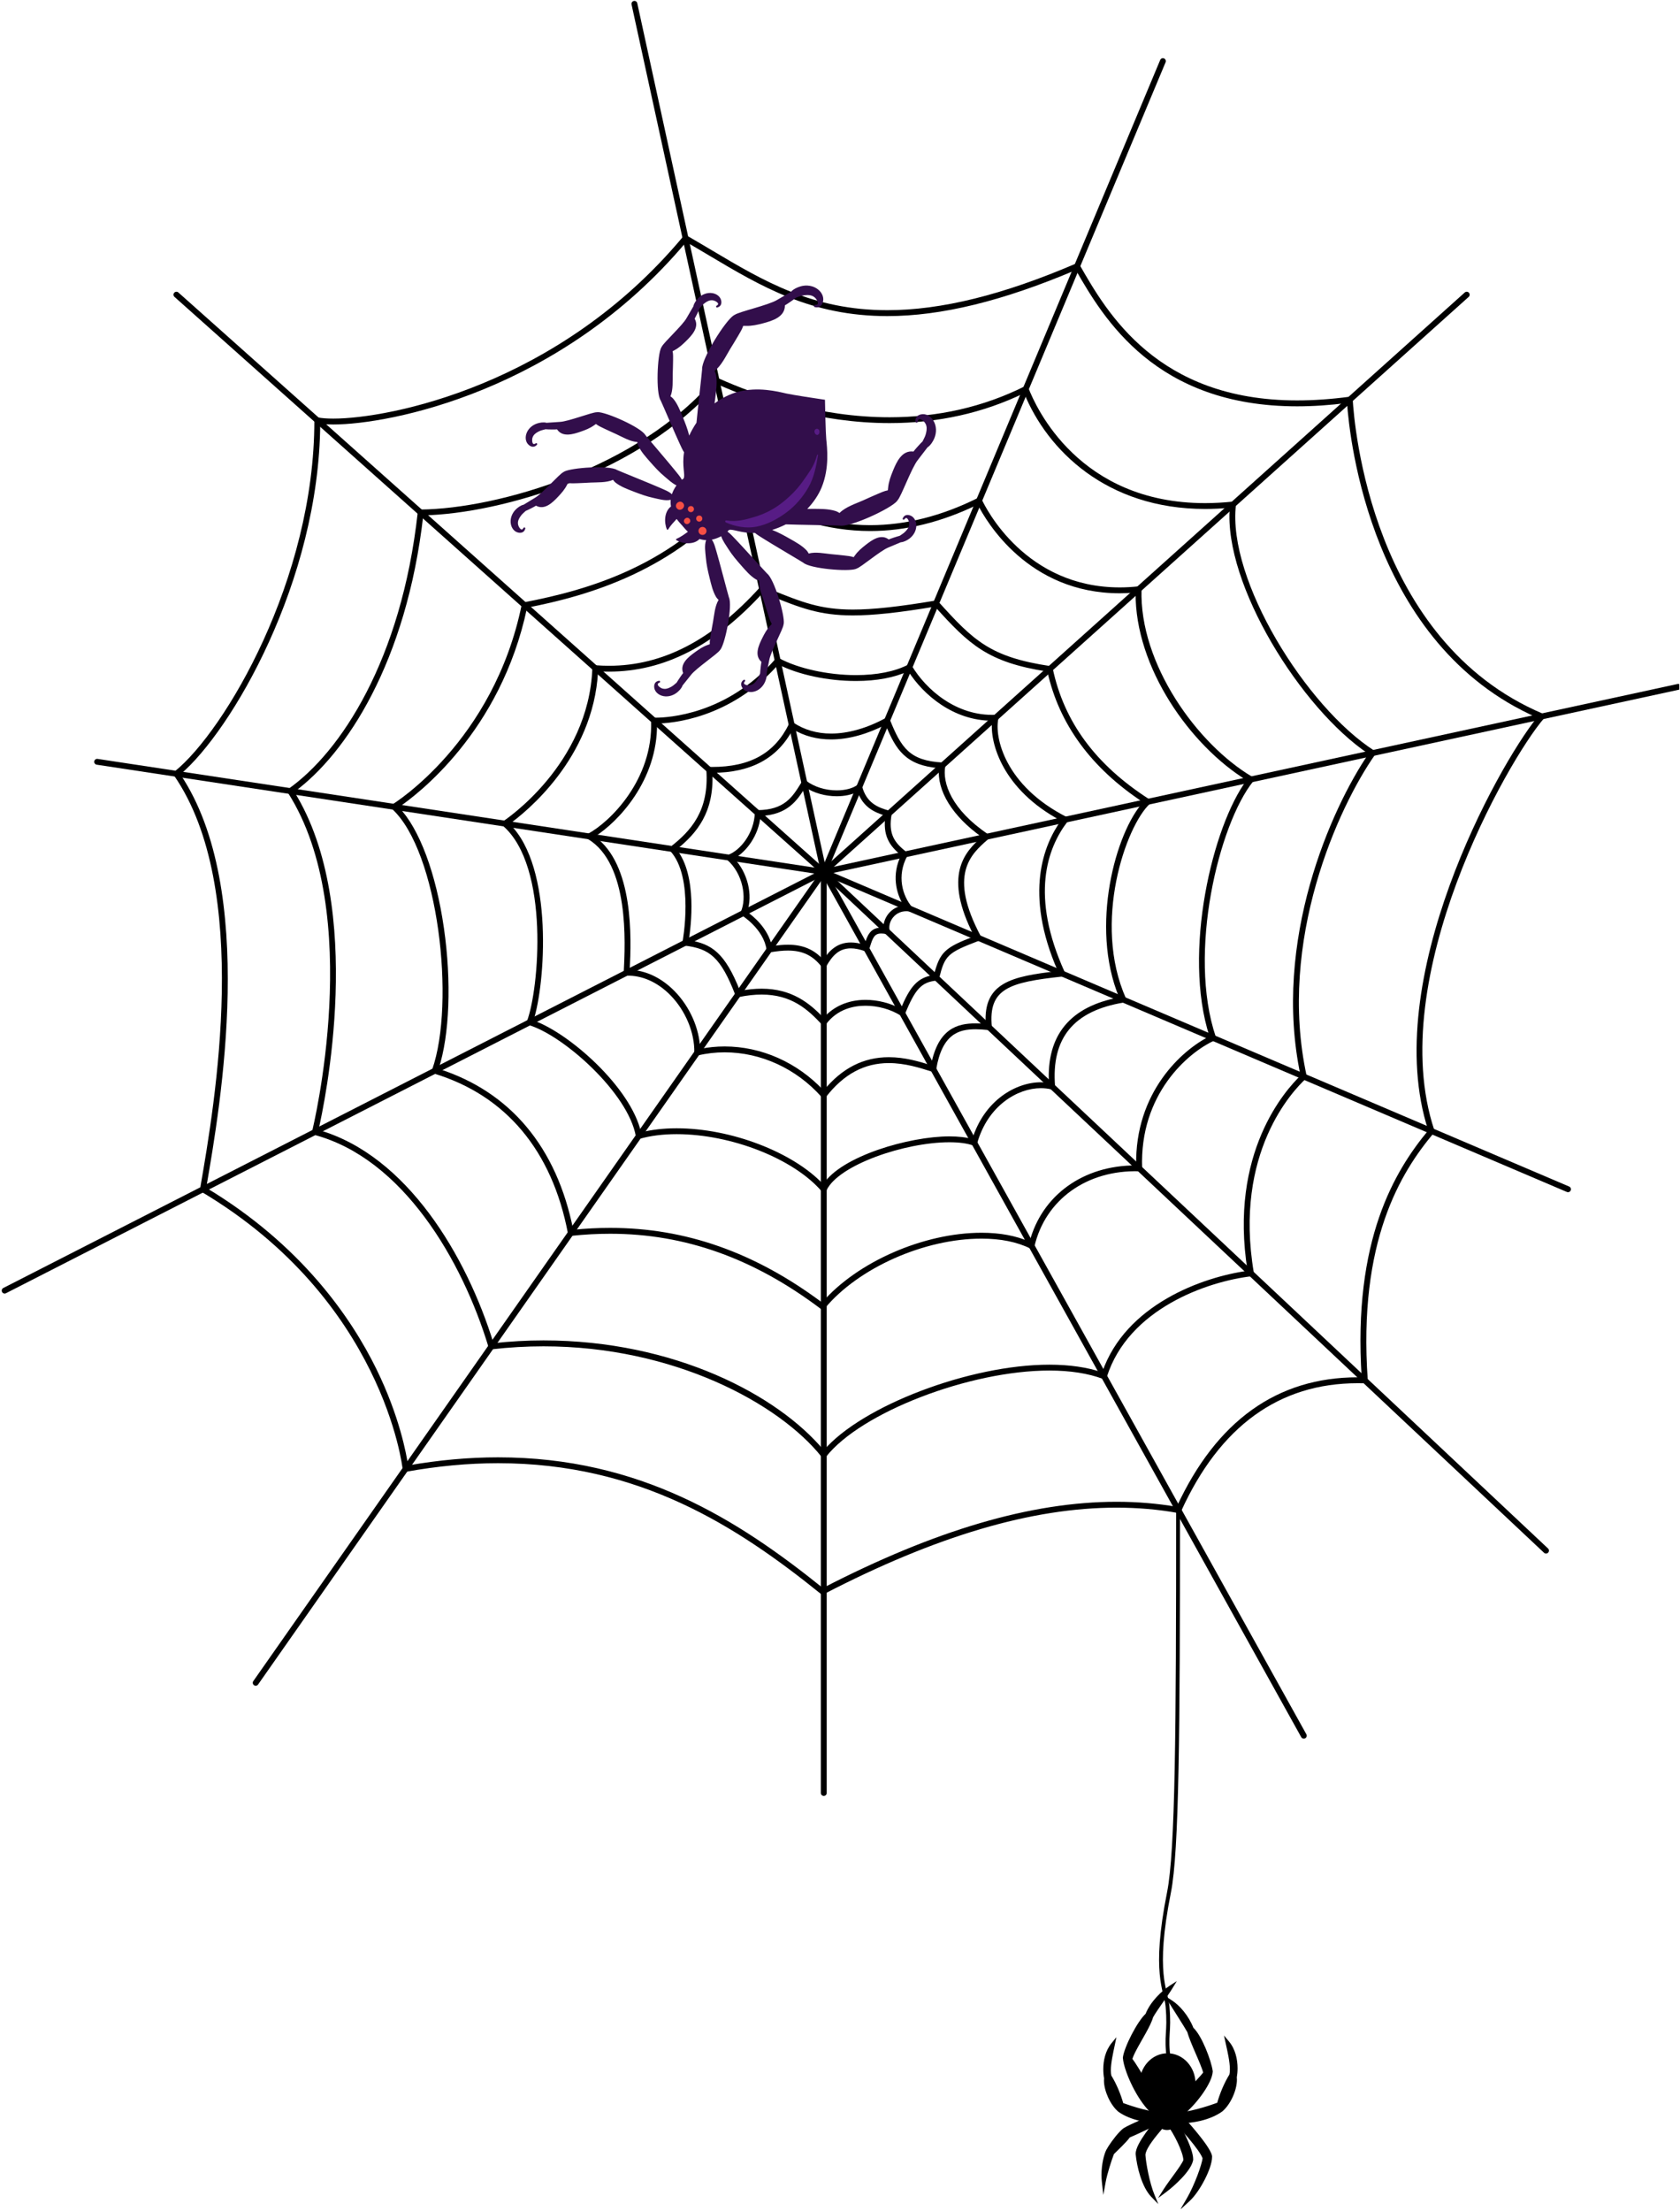 <?xml version="1.0" encoding="UTF-8" standalone="no"?>
<!DOCTYPE svg PUBLIC "-//W3C//DTD SVG 1.1//EN" "http://www.w3.org/Graphics/SVG/1.1/DTD/svg11.dtd">
<svg width="100%" height="100%" viewBox="0 0 438 576" version="1.1" xmlns="http://www.w3.org/2000/svg" xmlns:xlink="http://www.w3.org/1999/xlink" xml:space="preserve" xmlns:serif="http://www.serif.com/" style="fill-rule:evenodd;clip-rule:evenodd;stroke-linecap:round;stroke-linejoin:round;stroke-miterlimit:1.5;">
    <g transform="matrix(1,0,0,1,-9014,-4734)">
        <g id="web" transform="matrix(1,0,0,1,662.555,2671.76)">
            <rect x="8351.44" y="2062.24" width="437.82" height="575.471" style="fill:none;"/>
            <clipPath id="_clip1">
                <rect x="8351.44" y="2062.24" width="437.82" height="575.471"/>
            </clipPath>
            <g clip-path="url(#_clip1)">
                <g transform="matrix(1,0,0,1,5243.4,562.182)">
                    <g transform="matrix(1,0,0,1,0,-3613)">
                        <path d="M3415.18,5506.91C3415.18,5564.1 3414.96,5595.37 3412.82,5606.09C3408.57,5627.39 3412.07,5631.58 3412.43,5635.76C3413.07,5642.97 3411.84,5642.89 3412.8,5649.95" style="fill:none;stroke:black;stroke-width:1px;"/>
                    </g>
                    <g transform="matrix(1,0,0,1,1.727,-38.414)">
                        <g transform="matrix(1,0,0,1,2562.55,-641.829)">
                            <path d="M847.552,2750.99C849.156,2748.45 852.179,2744.85 852.795,2743.18C852.789,2740.95 850.209,2735.82 848.379,2733.47C848.623,2733.16 849.582,2732.02 849.894,2732.26C851.039,2734.12 854.491,2740.45 854.341,2743.02C853.822,2745.68 849.59,2749.47 847.552,2750.99Z" style="fill-rule:nonzero;"/>
                        </g>
                        <g transform="matrix(1,0,0,1,2562.55,-641.829)">
                            <path d="M847.552,2750.99L847.974,2751.25C848.759,2750.01 849.912,2748.48 850.949,2747.05C851.988,2745.61 852.905,2744.31 853.264,2743.35L853.295,2743.27L853.295,2743.18C853.291,2742.53 853.114,2741.76 852.835,2740.9C851.992,2738.33 850.195,2735 848.773,2733.16L848.379,2733.47L848.771,2733.78C848.872,2733.65 849.122,2733.35 849.376,2733.1C849.502,2732.97 849.631,2732.86 849.729,2732.79L849.835,2732.73L849.843,2732.72L849.789,2732.57L849.789,2732.73L849.843,2732.72L849.789,2732.57L849.789,2732.73L849.789,2732.39L849.583,2732.65L849.789,2732.73L849.789,2732.39L849.583,2732.65L849.894,2732.26L849.469,2732.52C850.016,2733.41 851.125,2735.38 852.087,2737.45C852.568,2738.48 853.013,2739.54 853.334,2740.49C853.656,2741.44 853.848,2742.29 853.845,2742.85L853.841,2742.99L854.341,2743.02L853.85,2742.93C853.742,2743.49 853.412,2744.18 852.931,2744.9C851.492,2747.07 848.745,2749.48 847.253,2750.59L847.552,2750.99L847.974,2751.25L847.552,2750.99L847.851,2751.39C848.894,2750.61 850.475,2749.27 851.88,2747.77C852.583,2747.03 853.24,2746.24 853.763,2745.45C854.286,2744.67 854.679,2743.89 854.831,2743.12L854.838,2743.08L854.84,2743.05L854.845,2742.85C854.842,2742.08 854.618,2741.17 854.281,2740.17C853.265,2737.17 851.179,2733.39 850.32,2732L850.274,2731.92L850.206,2731.87C850.079,2731.77 849.912,2731.73 849.789,2731.73C849.486,2731.74 849.323,2731.86 849.149,2731.98C848.657,2732.33 848.173,2732.93 847.986,2733.16L847.743,2733.47L847.984,2733.78C848.864,2734.91 849.959,2736.76 850.819,2738.58C851.249,2739.5 851.622,2740.4 851.884,2741.21C852.148,2742.01 852.296,2742.72 852.295,2743.18L852.795,2743.18L852.326,2743C852.069,2743.72 851.167,2745.05 850.139,2746.46C849.109,2747.89 847.949,2749.42 847.129,2750.72L845.687,2753L847.851,2751.39L847.552,2750.99Z" style="fill-rule:nonzero;"/>
                        </g>
                        <g transform="matrix(1,0,0,1,2562.55,-641.829)">
                            <path d="M853.58,2753.39C855.636,2749.88 857.615,2744.38 857.806,2742.61C857.263,2740.45 851.132,2733.49 848.784,2731.66C848.951,2731.3 849.603,2729.95 849.961,2730.12C851.528,2731.64 858.791,2739.55 859.269,2742.08C859.407,2744.79 856.219,2750.97 853.58,2753.39Z" style="fill-rule:nonzero;"/>
                        </g>
                        <g transform="matrix(1,0,0,1,2562.55,-641.829)">
                            <path d="M853.58,2753.39L854.011,2753.64C855.061,2751.85 856.076,2749.58 856.86,2747.52C857.643,2745.46 858.192,2743.66 858.303,2742.67L858.313,2742.58L858.291,2742.49C858.113,2741.81 857.608,2740.97 856.908,2739.96C855.856,2738.46 854.36,2736.65 852.898,2735.03C851.434,2733.41 850.021,2732 849.092,2731.27L848.784,2731.66L849.239,2731.87C849.312,2731.71 849.494,2731.33 849.688,2731.02C849.784,2730.86 849.885,2730.72 849.959,2730.64L850.024,2730.57L849.896,2730.38L849.896,2730.6C849.991,2730.6 850.024,2730.57 850.024,2730.57L849.896,2730.38L849.896,2730.6L849.896,2730.25L849.737,2730.57L849.896,2730.6L849.896,2730.25L849.737,2730.57L849.961,2730.12L849.613,2730.48C850.372,2731.21 852.582,2733.58 854.639,2736.04C855.669,2737.28 856.663,2738.54 857.422,2739.64C857.801,2740.19 858.121,2740.7 858.356,2741.14C858.591,2741.58 858.737,2741.95 858.778,2742.18L859.269,2742.08L858.77,2742.11L858.773,2742.26C858.775,2742.86 858.596,2743.72 858.273,2744.68C857.316,2747.56 855.077,2751.35 853.242,2753.02L853.58,2753.39L854.011,2753.64L853.58,2753.39L853.918,2753.76C855.284,2752.5 856.717,2750.39 857.84,2748.21C858.4,2747.12 858.879,2746.02 859.221,2745C859.562,2743.98 859.772,2743.05 859.773,2742.26L859.769,2742.06L859.767,2742.02L859.761,2741.99C859.682,2741.59 859.497,2741.16 859.237,2740.67C858.328,2738.98 856.455,2736.62 854.623,2734.47C852.791,2732.34 851.017,2730.45 850.309,2729.76L850.254,2729.71L850.185,2729.67C850.087,2729.62 849.979,2729.6 849.896,2729.6C849.709,2729.61 849.575,2729.67 849.474,2729.74C849.298,2729.86 849.182,2730 849.066,2730.15C848.729,2730.6 848.442,2731.21 848.33,2731.45L848.165,2731.81L848.477,2732.06C849.59,2732.92 851.716,2735.12 853.59,2737.34C854.53,2738.45 855.413,2739.57 856.088,2740.53C856.763,2741.49 857.228,2742.33 857.321,2742.73L857.806,2742.61L857.309,2742.56C857.229,2743.34 856.693,2745.16 855.925,2747.17C855.158,2749.18 854.155,2751.42 853.148,2753.14L851.468,2756.01L853.918,2753.76L853.58,2753.39Z" style="fill-rule:nonzero;"/>
                        </g>
                        <g transform="matrix(1,0,0,1,2562.55,-641.829)">
                            <path d="M863.804,2712.52C864.389,2715.21 865.263,2718.74 864.771,2720.98C863.374,2723.21 862.182,2726.1 861.532,2728.54C858.808,2729.53 853.49,2731.32 849.489,2731.28C848.931,2731.78 848.939,2732.12 849.616,2732.77C851.024,2733.3 857.784,2733.08 862.07,2730.07C864.293,2728.24 866.017,2724.15 865.722,2721.51C866.169,2718.99 865.995,2715.15 863.804,2712.52Z" style="fill-rule:nonzero;"/>
                        </g>
                        <g transform="matrix(1,0,0,1,2562.55,-641.829)">
                            <path d="M863.804,2712.52L863.315,2712.63C863.783,2714.77 864.418,2717.42 864.416,2719.45C864.416,2719.98 864.374,2720.46 864.283,2720.87L864.771,2720.98L864.348,2720.71C862.917,2723 861.714,2725.92 861.048,2728.41L861.532,2728.54L861.36,2728.07C858.686,2729.05 853.456,2730.79 849.604,2730.78L849.483,2730.78L849.296,2730.79L849.157,2730.91C849.005,2731.04 848.873,2731.18 848.768,2731.35C848.663,2731.51 848.587,2731.71 848.588,2731.93C848.588,2732.17 848.676,2732.39 848.796,2732.58C848.918,2732.77 849.075,2732.94 849.269,2733.13L849.343,2733.2L849.44,2733.24C849.692,2733.33 849.994,2733.39 850.368,2733.43C850.74,2733.47 851.179,2733.49 851.674,2733.49C854.465,2733.49 859.043,2732.8 862.357,2730.48L862.389,2730.46C863.499,2729.54 864.447,2728.16 865.138,2726.66C865.825,2725.16 866.253,2723.54 866.255,2722.13C866.255,2721.9 866.243,2721.67 866.219,2721.45L865.722,2721.51L866.214,2721.6C866.342,2720.87 866.42,2720.05 866.42,2719.18C866.419,2716.9 865.882,2714.24 864.188,2712.2L862.882,2710.63L863.315,2712.63L863.804,2712.52L863.42,2712.84C864.903,2714.62 865.422,2717.05 865.421,2719.18C865.421,2719.99 865.347,2720.76 865.229,2721.42L865.217,2721.49L865.225,2721.56C865.245,2721.74 865.255,2721.93 865.255,2722.13C865.257,2723.34 864.87,2724.85 864.229,2726.24C863.591,2727.63 862.698,2728.91 861.752,2729.69L862.07,2730.07L861.783,2729.66C858.764,2731.79 854.304,2732.5 851.674,2732.49C851.21,2732.49 850.804,2732.47 850.479,2732.44C850.155,2732.4 849.907,2732.35 849.792,2732.3L849.616,2732.77L849.962,2732.41C849.8,2732.25 849.693,2732.13 849.639,2732.04L849.588,2731.93L849.612,2731.88C849.64,2731.84 849.709,2731.76 849.821,2731.66L849.489,2731.28L849.495,2731.78L849.604,2731.78C853.728,2731.78 858.983,2730 861.703,2729L861.947,2728.92L862.015,2728.66C862.65,2726.28 863.832,2723.42 865.195,2721.24L865.241,2721.17L865.26,2721.09C865.371,2720.58 865.415,2720.03 865.415,2719.45C865.413,2717.23 864.754,2714.54 864.292,2712.42L863.804,2712.52L863.42,2712.84L863.804,2712.52Z" style="fill-rule:nonzero;"/>
                        </g>
                        <g transform="matrix(1,0,0,1,2562.55,-641.829)">
                            <path d="M833.927,2712.98C833.377,2715.6 832.545,2719.07 833.029,2721.25C834.389,2723.42 835.549,2726.24 836.192,2728.62C838.821,2729.58 843.965,2731.3 847.831,2731.25C848.366,2731.73 848.362,2732.07 847.715,2732.7C846.354,2733.22 839.828,2733.04 835.675,2730.12C833.524,2728.34 831.84,2724.35 832.115,2721.77C831.67,2719.31 831.818,2715.56 833.927,2712.98Z" style="fill-rule:nonzero;"/>
                        </g>
                        <g transform="matrix(1,0,0,1,2562.55,-641.829)">
                            <path d="M833.927,2712.98L833.438,2712.88C833.006,2714.94 832.386,2717.55 832.384,2719.72C832.384,2720.3 832.429,2720.85 832.541,2721.36L832.56,2721.44L832.606,2721.51C833.931,2723.63 835.081,2726.42 835.709,2728.75L835.776,2729L836.02,2729.09C838.638,2730.04 843.693,2731.75 847.676,2731.75L847.831,2731.75L847.831,2731.25L847.498,2731.63C847.604,2731.72 847.669,2731.8 847.696,2731.84L847.716,2731.88L847.717,2731.88L847.669,2731.99C847.62,2732.07 847.519,2732.19 847.365,2732.34L847.715,2732.7L847.535,2732.23C847.423,2732.28 847.176,2732.33 846.852,2732.37C846.527,2732.41 846.121,2732.43 845.657,2732.43C843.11,2732.44 838.857,2731.76 835.962,2729.72L835.675,2730.12L835.994,2729.74C835.079,2728.98 834.208,2727.73 833.586,2726.37C832.961,2725.01 832.583,2723.53 832.585,2722.35C832.585,2722.17 832.594,2721.99 832.612,2721.83L832.62,2721.75L832.607,2721.68C832.487,2721.02 832.411,2720.25 832.411,2719.43C832.409,2717.36 832.904,2715.02 834.314,2713.29L833.927,2712.98L833.438,2712.88L833.927,2712.98L833.539,2712.66C831.925,2714.65 831.413,2717.21 831.411,2719.43C831.411,2720.31 831.492,2721.14 831.623,2721.86L832.115,2721.77L831.618,2721.72C831.596,2721.92 831.585,2722.14 831.585,2722.35C831.588,2723.73 832.006,2725.31 832.677,2726.78C833.351,2728.25 834.275,2729.61 835.356,2730.51L835.371,2730.52L835.388,2730.53C838.576,2732.76 842.951,2733.42 845.657,2733.43C846.152,2733.43 846.592,2733.41 846.966,2733.36C847.34,2733.32 847.642,2733.26 847.894,2733.17L847.991,2733.13L848.065,2733.06C848.251,2732.87 848.401,2732.7 848.518,2732.52C848.633,2732.34 848.717,2732.12 848.717,2731.88C848.718,2731.67 848.645,2731.47 848.543,2731.31C848.44,2731.15 848.311,2731.01 848.164,2730.88L848.022,2730.75L847.676,2730.75C843.964,2730.76 838.934,2729.09 836.364,2728.15L836.192,2728.62L836.674,2728.49C836.018,2726.06 834.846,2723.21 833.453,2720.98L833.029,2721.25L833.517,2721.14C833.426,2720.73 833.383,2720.25 833.384,2719.72C833.381,2717.74 833.979,2715.16 834.416,2713.08L834.836,2711.07L833.539,2712.66L833.927,2712.98Z" style="fill-rule:nonzero;"/>
                        </g>
                        <g transform="matrix(1,0,0,1,2562.55,-641.829)">
                            <path d="M849.021,2701.91C850.952,2703.14 853.269,2705.78 854.473,2708.91C856.664,2710.89 859.112,2717.4 859.449,2720C859.247,2723.59 852.877,2731.37 849.042,2732.77C847.51,2732.49 848.54,2731.24 848.784,2730.55C850.636,2728.18 856.356,2722.52 858.005,2720.41C857.378,2717.86 854.569,2712.5 853.796,2709.57C852.569,2707.43 850.317,2704.01 849.021,2701.91Z" style="fill-rule:nonzero;"/>
                        </g>
                        <g transform="matrix(1,0,0,1,2562.55,-641.829)">
                            <path d="M849.021,2701.91L848.752,2702.33C850.573,2703.48 852.852,2706.07 854.006,2709.09L854.049,2709.2L854.138,2709.28C854.621,2709.72 855.169,2710.46 855.696,2711.36C856.489,2712.72 857.248,2714.43 857.835,2716.04C858.422,2717.65 858.838,2719.16 858.953,2720.06L859.449,2720L858.95,2719.97C858.912,2720.73 858.507,2721.85 857.838,2723.07C856.839,2724.91 855.27,2726.98 853.606,2728.72C851.949,2730.45 850.171,2731.84 848.871,2732.31L849.042,2732.77L849.135,2732.28C848.88,2732.24 848.772,2732.16 848.747,2732.14L848.719,2732.05C848.714,2731.95 848.784,2731.72 848.9,2731.48C849.014,2731.24 849.158,2730.98 849.256,2730.71L848.784,2730.55L849.178,2730.85C850.074,2729.71 851.969,2727.7 853.834,2725.73C855.704,2723.75 857.541,2721.81 858.398,2720.72L858.548,2720.53L858.49,2720.29C858.155,2718.94 857.292,2716.96 856.414,2714.93C855.537,2712.91 854.647,2710.84 854.279,2709.44L854.263,2709.38L854.229,2709.32C852.988,2707.16 850.736,2703.74 849.447,2701.64L849.021,2701.91L848.752,2702.33L849.021,2701.91L848.595,2702.17C849.897,2704.28 852.149,2707.7 853.362,2709.82L853.796,2709.57L853.312,2709.69C853.718,2711.23 854.619,2713.3 855.497,2715.33C856.373,2717.35 857.228,2719.33 857.519,2720.53L858.005,2720.41L857.611,2720.11C856.819,2721.12 854.973,2723.07 853.107,2725.04C851.238,2727.02 849.347,2729.02 848.391,2730.24L848.34,2730.3L848.313,2730.38C848.265,2730.52 848.127,2730.78 847.994,2731.06C847.864,2731.34 847.724,2731.66 847.719,2732.05C847.714,2732.31 847.814,2732.63 848.046,2732.85C848.276,2733.07 848.58,2733.2 848.95,2733.27L849.084,2733.29L849.214,2733.24C850.268,2732.86 851.415,2732.08 852.584,2731.07C854.334,2729.56 856.114,2727.54 857.491,2725.53C858.179,2724.53 858.766,2723.53 859.197,2722.6C859.625,2721.67 859.903,2720.8 859.948,2720.03L859.951,2719.98L859.945,2719.93C859.762,2718.55 859.058,2716.26 858.117,2714.03C857.646,2712.91 857.117,2711.81 856.559,2710.86C856,2709.9 855.42,2709.09 854.808,2708.54L854.473,2708.91L854.94,2708.73C853.686,2705.49 851.33,2702.79 849.29,2701.48L847.451,2700.31L848.595,2702.17L849.021,2701.91Z" style="fill-rule:nonzero;"/>
                        </g>
                        <g transform="matrix(1,0,0,1,2562.55,-641.829)">
                            <path d="M844.294,2752.34C842.999,2749.2 842.027,2743.95 841.895,2741.73C841.976,2739.51 845.764,2735.39 847.677,2733.11C847.444,2732.79 846.528,2731.61 846.211,2731.85C844.997,2733.66 840.293,2738.94 840.353,2741.52C840.637,2744.6 841.885,2749.85 844.294,2752.34Z" style="fill-rule:nonzero;"/>
                        </g>
                        <g transform="matrix(1,0,0,1,2562.55,-641.829)">
                            <path d="M844.294,2752.34L844.757,2752.14C843.495,2749.11 842.516,2743.84 842.394,2741.7L841.895,2741.73L842.395,2741.75C842.406,2741.33 842.624,2740.7 843.004,2740C844.14,2737.89 846.616,2735.15 848.06,2733.43L848.313,2733.13L848.08,2732.81C847.965,2732.66 847.711,2732.32 847.421,2732.01C847.275,2731.86 847.121,2731.71 846.956,2731.58C846.785,2731.46 846.625,2731.33 846.31,2731.32C846.19,2731.31 846.029,2731.35 845.905,2731.45L845.841,2731.5L845.796,2731.57C845.225,2732.42 843.747,2734.2 842.421,2736.07C841.757,2737.01 841.126,2737.98 840.654,2738.9C840.184,2739.81 839.858,2740.67 839.853,2741.47L839.853,2741.53L839.854,2741.55L839.855,2741.56C840.001,2743.14 840.389,2745.25 841.051,2747.31C841.716,2749.35 842.642,2751.35 843.936,2752.68L845.755,2754.56L844.757,2752.14L844.294,2752.34L844.653,2751.99C843.538,2750.84 842.635,2748.97 842.003,2747C841.367,2745.03 840.989,2742.97 840.851,2741.47L840.353,2741.52L840.853,2741.5L840.853,2741.47C840.847,2740.97 841.102,2740.2 841.543,2739.35C842.199,2738.08 843.239,2736.61 844.227,2735.3C845.217,2733.98 846.148,2732.84 846.626,2732.13L846.211,2731.85L846.518,2732.24L846.31,2731.97L846.31,2732.32L846.518,2732.24L846.31,2731.97L846.31,2732.32L846.31,2732.09L846.25,2732.31L846.31,2732.32L846.31,2732.09L846.25,2732.31L846.252,2732.3L846.249,2732.31L846.25,2732.31L846.252,2732.3L846.249,2732.31C846.312,2732.33 846.574,2732.55 846.779,2732.79C846.992,2733.03 847.189,2733.29 847.275,2733.4L847.677,2733.11L847.294,2732.79C846.345,2733.92 844.913,2735.53 843.699,2737.14C843.092,2737.95 842.539,2738.76 842.124,2739.53C841.711,2740.3 841.425,2741.02 841.396,2741.71L841.395,2741.74L841.396,2741.76C841.537,2744.06 842.503,2749.3 843.832,2752.53L844.294,2752.34L844.653,2751.99L844.294,2752.34Z" style="fill-rule:nonzero;"/>
                        </g>
                        <g transform="matrix(1,0,0,1,2562.55,-641.829)">
                            <path d="M849.014,2698.07C847.088,2699.31 844.063,2702.13 842.87,2705.26C840.688,2707.25 837.342,2713.82 837.016,2716.42C837.233,2720 841.872,2730.12 846.347,2731.81C847.874,2731.51 846.842,2730.28 846.591,2729.58C844.73,2727.23 840.118,2718.93 838.46,2716.83C839.073,2714.27 843.163,2708.62 843.925,2705.69C845.139,2703.55 847.726,2700.18 849.014,2698.07Z" style="fill-rule:nonzero;"/>
                        </g>
                        <g transform="matrix(1,0,0,1,2562.55,-641.829)">
                            <path d="M849.014,2698.07L848.742,2697.65C846.741,2698.95 843.671,2701.78 842.403,2705.08L842.87,2705.26L842.534,2704.89C841.35,2705.98 839.975,2708.13 838.803,2710.38C838.221,2711.5 837.697,2712.64 837.295,2713.68C836.894,2714.71 836.612,2715.63 836.519,2716.35L836.514,2716.4L836.516,2716.45C836.578,2717.43 836.922,2718.76 837.466,2720.27C838.284,2722.53 839.56,2725.17 841.07,2727.42C842.586,2729.68 844.307,2731.57 846.17,2732.28L846.303,2732.33L846.443,2732.3C846.81,2732.23 847.112,2732.11 847.34,2731.88C847.57,2731.66 847.67,2731.35 847.665,2731.08C847.66,2730.7 847.518,2730.38 847.386,2730.09C847.251,2729.81 847.111,2729.55 847.062,2729.41L847.034,2729.33L846.983,2729.27C846.094,2728.15 844.466,2725.48 842.877,2722.85C842.081,2721.53 841.29,2720.22 840.592,2719.11C839.893,2717.99 839.293,2717.08 838.852,2716.52L838.46,2716.83L838.946,2716.94C839.079,2716.38 839.435,2715.57 839.91,2714.65C840.621,2713.27 841.592,2711.64 842.46,2710.07C843.328,2708.5 844.095,2707.01 844.409,2705.82L843.925,2705.69L844.36,2705.94C844.948,2704.9 845.894,2703.52 846.852,2702.15C847.81,2700.78 848.781,2699.41 849.44,2698.33L850.581,2696.46L848.742,2697.65L849.014,2698.07L848.587,2697.81C847.958,2698.84 846.992,2700.21 846.032,2701.58C845.071,2702.96 844.116,2704.34 843.49,2705.44L843.457,2705.5L843.441,2705.57C843.097,2706.91 841.896,2709.06 840.702,2711.15C840.105,2712.2 839.51,2713.24 839.021,2714.19C838.532,2715.14 838.148,2715.99 837.974,2716.71L837.917,2716.94L838.067,2717.13C838.456,2717.63 839.054,2718.54 839.744,2719.64C840.782,2721.3 842.038,2723.41 843.211,2725.33C844.387,2727.25 845.468,2728.96 846.199,2729.89L846.591,2729.58L846.12,2729.75C846.22,2730.02 846.367,2730.27 846.482,2730.52C846.6,2730.76 846.67,2730.99 846.665,2731.08L846.637,2731.17C846.611,2731.2 846.503,2731.27 846.25,2731.32L846.347,2731.81L846.523,2731.34C845.531,2730.97 844.445,2730.08 843.411,2728.87C841.855,2727.07 840.406,2724.57 839.339,2722.21C838.27,2719.86 837.583,2717.61 837.515,2716.39L837.016,2716.42L837.512,2716.48C837.582,2715.9 837.841,2715.03 838.227,2714.04C838.806,2712.55 839.665,2710.79 840.576,2709.23C841.484,2707.67 842.462,2706.3 843.207,2705.63L843.295,2705.55L843.338,2705.44C844.455,2702.47 847.435,2699.68 849.285,2698.49L849.014,2698.07L848.587,2697.81L849.014,2698.07Z" style="fill-rule:nonzero;"/>
                        </g>
                        <g transform="matrix(1,0,0,1,2562.55,-641.829)">
                            <path d="M831.538,2748.74C831.943,2746.51 833.093,2742.95 833.75,2741.26C834.781,2740.19 837.044,2738.16 837.992,2736.8C839.721,2736.09 845.55,2733.3 847.167,2732.47C846.8,2732.1 846.394,2730.96 846.394,2730.96C843.424,2732.12 838.356,2734.36 837.079,2735.15C835.802,2735.94 833.377,2739.28 832.674,2740.61C831.975,2741.92 831.162,2745.35 831.538,2748.74Z" style="fill-rule:nonzero;"/>
                        </g>
                        <g transform="matrix(1,0,0,1,2562.55,-641.829)">
                            <path d="M831.538,2748.74L832.029,2748.82C832.422,2746.66 833.571,2743.1 834.216,2741.44L833.75,2741.26L834.11,2741.61C834.609,2741.09 835.436,2740.31 836.255,2739.49C837.076,2738.67 837.89,2737.82 838.402,2737.08L837.992,2736.8L838.18,2737.26C839.949,2736.54 845.756,2733.75 847.394,2732.92L848.001,2732.61L847.524,2732.12C847.486,2732.09 847.404,2731.97 847.327,2731.84C847.209,2731.63 847.09,2731.36 847.004,2731.15C846.961,2731.05 846.926,2730.95 846.902,2730.89L846.865,2730.79L846.692,2730.31L846.212,2730.49C844.716,2731.08 842.702,2731.93 840.898,2732.74C839.088,2733.55 837.511,2734.29 836.816,2734.72C836.427,2734.97 836.021,2735.34 835.586,2735.81C834.289,2737.19 832.798,2739.31 832.232,2740.37C831.909,2740.98 831.597,2741.91 831.353,2743.06C831.11,2744.2 830.943,2745.55 830.943,2746.97C830.943,2747.57 830.973,2748.18 831.041,2748.79L831.418,2752.19L832.029,2748.82L831.538,2748.74L832.034,2748.68C831.971,2748.11 831.942,2747.53 831.942,2746.97C831.942,2745.63 832.102,2744.34 832.331,2743.27C832.558,2742.19 832.862,2741.32 833.115,2740.84C833.44,2740.23 834.218,2739.06 835.056,2737.98C835.476,2737.44 835.912,2736.92 836.315,2736.49C836.715,2736.06 837.092,2735.72 837.342,2735.57C837.924,2735.21 839.52,2734.45 841.305,2733.65C843.096,2732.85 845.102,2732 846.576,2731.43L846.394,2730.96L845.923,2731.13C845.926,2731.13 846.03,2731.43 846.186,2731.78C846.264,2731.96 846.355,2732.15 846.456,2732.33C846.558,2732.51 846.664,2732.67 846.81,2732.82L847.167,2732.47L846.94,2732.03C845.344,2732.84 839.492,2735.65 837.803,2736.33L837.666,2736.39L837.581,2736.51C837.146,2737.14 836.354,2737.98 835.549,2738.78C834.741,2739.59 833.921,2740.36 833.389,2740.91L833.32,2740.98L833.283,2741.08C832.615,2742.81 831.465,2746.35 831.046,2748.65L831.538,2748.74L832.034,2748.68L831.538,2748.74Z" style="fill-rule:nonzero;"/>
                        </g>
                        <g transform="matrix(1,0,0,1,2562.55,-641.829)">
                            <path d="M845.407,2732.18C845.403,2730.75 846.57,2729.58 848.021,2729.58C849.464,2729.58 850.644,2730.73 850.648,2732.16C850.651,2733.59 849.477,2734.75 848.031,2734.76C846.583,2734.76 845.409,2733.6 845.407,2732.18Z" style="fill-rule:nonzero;"/>
                        </g>
                        <g transform="matrix(1,0,0,1,2562.55,-641.829)">
                            <path d="M844.907,2732.18L845.906,2732.18C845.907,2731.02 846.844,2730.08 848.021,2730.08L848.056,2730.08L848.032,2729.73L848.032,2730.08L848.056,2730.08L848.032,2729.73L848.032,2730.08C849.199,2730.08 850.146,2731.02 850.148,2732.16C850.149,2733.31 849.203,2734.25 848.029,2734.26C846.854,2734.26 845.907,2733.32 845.906,2732.17L845.407,2732.18L844.907,2732.18C844.911,2733.88 846.312,2735.26 848.031,2735.26C849.747,2735.25 851.147,2733.87 851.148,2732.16C851.141,2730.45 849.74,2729.08 848.032,2729.08L847.986,2729.08L848.021,2729.58L848.021,2729.08C847.162,2729.08 846.38,2729.43 845.818,2729.99C845.255,2730.55 844.906,2731.32 844.907,2732.18Z" style="fill-rule:nonzero;"/>
                        </g>
                        <g transform="matrix(1,0,0,1,2562.55,-641.829)">
                            <path d="M841.363,2723.18C841.354,2719.1 844.39,2715.78 848.142,2715.77C851.899,2715.77 854.946,2719.07 854.958,2723.15C854.969,2727.23 851.93,2730.55 848.178,2730.56C844.424,2730.57 841.37,2727.27 841.363,2723.18Z" style="fill-rule:nonzero;"/>
                        </g>
                        <g transform="matrix(1,0,0,1,2562.55,-641.829)">
                            <path d="M840.863,2723.18L841.863,2723.18L841.863,2723.17C841.862,2721.25 842.574,2719.53 843.716,2718.28C844.859,2717.03 846.419,2716.27 848.143,2716.27L848.18,2716.27L848.151,2715.89L848.152,2716.27L848.18,2716.27L848.151,2715.89L848.152,2716.27C849.879,2716.27 851.443,2717.03 852.59,2718.27C853.735,2719.51 854.452,2721.23 854.458,2723.15L854.458,2723.17C854.458,2725.08 853.745,2726.81 852.604,2728.05C851.461,2729.29 849.9,2730.05 848.177,2730.06L848.159,2730.06C846.435,2730.06 844.873,2729.3 843.727,2728.06C842.582,2726.82 841.866,2725.1 841.863,2723.18L840.863,2723.18C840.867,2725.35 841.676,2727.31 842.991,2728.74C844.305,2730.16 846.137,2731.06 848.159,2731.06L848.178,2731.06C850.201,2731.05 852.03,2730.16 853.34,2728.73C854.652,2727.3 855.458,2725.33 855.458,2723.17L855.458,2723.15C855.451,2720.98 854.641,2719.02 853.325,2717.59C852.01,2716.16 850.177,2715.27 848.152,2715.27L848.104,2715.27L848.142,2715.77L848.141,2715.27C846.118,2715.27 844.288,2716.17 842.979,2717.6C841.667,2719.04 840.863,2721 840.863,2723.17L840.863,2723.19L840.863,2723.18Z" style="fill-rule:nonzero;"/>
                        </g>
                    </g>
                    <g transform="matrix(1,0,0,1,1107.26,-694.777)">
                        <path d="M2215.56,2662.75C2215.13,2662.75 2214.79,2662.41 2214.79,2661.98L2214.79,2422.1L2165.44,2196C2165.35,2195.59 2165.61,2195.18 2166.02,2195.09C2166.44,2195 2166.84,2195.26 2166.93,2195.67L2216.32,2421.94L2216.32,2661.98C2216.32,2662.41 2215.98,2662.75 2215.56,2662.75Z" style="fill-rule:nonzero;"/>
                        <path d="M2067.45,2634.05C2067.29,2634.05 2067.14,2634 2067.01,2633.9C2066.66,2633.66 2066.58,2633.18 2066.82,2632.84L2214.88,2421.65L2303.26,2210.47C2303.42,2210.08 2303.87,2209.89 2304.26,2210.06C2304.65,2210.22 2304.83,2210.67 2304.67,2211.06L2216.23,2422.39L2216.18,2422.46L2068.07,2633.72C2067.92,2633.93 2067.68,2634.05 2067.45,2634.05Z" style="fill-rule:nonzero;"/>
                        <path d="M2002,2531.86C2001.72,2531.86 2001.46,2531.71 2001.32,2531.44C2001.13,2531.06 2001.28,2530.6 2001.65,2530.41L2215.12,2421.38L2382.67,2271.04C2382.99,2270.76 2383.47,2270.79 2383.75,2271.1C2384.03,2271.42 2384.01,2271.9 2383.7,2272.18L2215.99,2422.65L2215.91,2422.7L2002.35,2531.77C2002.24,2531.83 2002.12,2531.86 2002,2531.86Z" style="fill-rule:nonzero;"/>
                        <path d="M2340.71,2647.82C2340.43,2647.82 2340.17,2647.68 2340.03,2647.43L2214.95,2422.51L2046.27,2272.18C2045.95,2271.9 2045.93,2271.42 2046.21,2271.11C2046.49,2270.79 2046.97,2270.76 2047.29,2271.04L2216.16,2421.54L2216.23,2421.65L2341.37,2646.68C2341.58,2647.05 2341.44,2647.52 2341.08,2647.72C2340.96,2647.79 2340.83,2647.82 2340.71,2647.82Z" style="fill-rule:nonzero;"/>
                        <path d="M2409.59,2505.45C2409.49,2505.45 2409.39,2505.43 2409.29,2505.39L2215.34,2422.76L2026,2394.07C2025.58,2394.01 2025.29,2393.62 2025.36,2393.2C2025.42,2392.78 2025.81,2392.5 2026.23,2392.56L2215.77,2421.28L2215.86,2421.32L2409.89,2503.98C2410.28,2504.15 2410.46,2504.6 2410.29,2504.99C2410.17,2505.28 2409.89,2505.45 2409.59,2505.45Z" style="fill-rule:nonzero;"/>
                        <path d="M2403.85,2599.6C2403.66,2599.6 2403.47,2599.53 2403.33,2599.39L2213.97,2421.58L2438.13,2373.05C2438.55,2372.96 2438.95,2373.22 2439.04,2373.64C2439.13,2374.05 2438.87,2374.46 2438.46,2374.54L2217.14,2422.46L2404.38,2598.28C2404.68,2598.56 2404.7,2599.05 2404.41,2599.36C2404.26,2599.52 2404.05,2599.6 2403.85,2599.6Z" style="fill-rule:nonzero;"/>
                        <path d="M2206.21,2440.97C2210.1,2440.97 2212.99,2442.19 2215.45,2444.89C2216.96,2442.53 2219.04,2440.39 2222.62,2440.39C2223.71,2440.39 2224.89,2440.59 2226.16,2440.99L2226.16,2440.98C2226.85,2438.79 2227.56,2436.52 2230.54,2436.52C2230.72,2436.52 2230.91,2436.53 2231.1,2436.54C2231.09,2435.32 2231.53,2434.04 2232.35,2432.99C2233.35,2431.71 2234.76,2430.93 2236.37,2430.75C2234.36,2427.55 2233.23,2422.67 2235.71,2417.66C2232.62,2415.18 2230.89,2412.46 2231.63,2407.36C2228.69,2406.48 2225.81,2405.13 2224.37,2401.11C2222.95,2401.87 2221.02,2402.29 2218.93,2402.29C2215.95,2402.29 2213.01,2401.45 2210.73,2399.98C2208.63,2403.36 2206.18,2407.11 2199.06,2407.43C2198.61,2412.44 2195.41,2416.76 2192.21,2418.51C2195.71,2422.19 2197.15,2428.07 2195.57,2432.41C2197.05,2433.44 2201.01,2436.6 2202.02,2441.34C2203.64,2441.09 2204.99,2440.97 2206.21,2440.97ZM2215.66,2447.54L2214.96,2446.67C2212.64,2443.75 2210.02,2442.5 2206.21,2442.5C2204.89,2442.5 2203.4,2442.65 2201.53,2442.96L2200.75,2443.09L2200.64,2442.31C2199.89,2436.87 2194.29,2433.4 2194.23,2433.36L2193.66,2433.01L2193.93,2432.4C2195.54,2428.77 2194.5,2422.46 2190.37,2418.86L2189.39,2418L2190.61,2417.56C2193.81,2416.41 2197.39,2411.91 2197.58,2406.65L2197.6,2405.92L2198.33,2405.91C2205.3,2405.84 2207.36,2402.51 2209.55,2398.98L2210.3,2397.77L2210.97,2398.27C2213.07,2399.85 2215.97,2400.76 2218.93,2400.76C2221.18,2400.76 2223.15,2400.23 2224.34,2399.32L2225.24,2398.63L2225.54,2399.73C2226.73,2404.07 2229.61,2405.21 2232.71,2406.08L2233.38,2406.27L2233.25,2406.95C2232.33,2412.06 2233.91,2414.37 2237.15,2416.84L2237.67,2417.24L2237.35,2417.81C2234.47,2423.08 2236.14,2428.23 2238.46,2431.04L2239.67,2432.51L2237.77,2432.29C2236.03,2432.07 2234.54,2432.68 2233.56,2433.93C2232.78,2434.92 2232.47,2436.2 2232.73,2437.27L2233.02,2438.44L2231.84,2438.2C2231.35,2438.1 2230.92,2438.05 2230.54,2438.05C2228.76,2438.05 2228.34,2439.15 2227.62,2441.44C2227.54,2441.69 2227.46,2441.95 2227.38,2442.21L2227.13,2442.96L2226.38,2442.69C2225,2442.18 2223.74,2441.92 2222.62,2441.92C2219.54,2441.92 2217.83,2443.78 2216.22,2446.57L2215.66,2447.54Z" style="fill-rule:nonzero;"/>
                        <path d="M2199.34,2452.43C2207.27,2452.43 2211.88,2456.23 2215.51,2460.02C2218.15,2456.99 2222,2455.34 2226.44,2455.34C2229.62,2455.34 2232.91,2456.18 2235.62,2457.66C2237.99,2452.05 2239.89,2449.48 2244.27,2448.87C2245.84,2442.76 2247.26,2441.67 2254.77,2438.78C2246.55,2422.91 2252.29,2416.82 2256.74,2412.91C2249.15,2407.57 2244.98,2400.83 2245.61,2394.97C2236.9,2394.26 2234.35,2390.19 2231.67,2383.65C2226.83,2386.16 2221.94,2387.49 2217.47,2387.49C2213.79,2387.49 2210.44,2386.6 2207.5,2384.84C2203.48,2392.44 2196.6,2396.16 2186.51,2396.19C2187,2406.54 2182.41,2411.96 2177.19,2416.15C2182.64,2422.99 2180.91,2436.37 2180.36,2439.8C2186.32,2440.72 2189.81,2443.1 2193.71,2452.99C2195.69,2452.62 2197.58,2452.43 2199.34,2452.43ZM2215.62,2462.37L2215,2461.7C2211.34,2457.78 2207.11,2453.96 2199.34,2453.96C2197.49,2453.96 2195.49,2454.18 2193.38,2454.62L2192.75,2454.75L2192.52,2454.14C2188.66,2444.11 2185.72,2442.03 2179.37,2441.21L2178.57,2441.1L2178.72,2440.3C2178.75,2440.14 2181.85,2423.42 2175.53,2416.56L2174.96,2415.94L2175.62,2415.44C2180.91,2411.33 2185.69,2406.07 2184.94,2395.47L2184.88,2394.64L2185.72,2394.65C2185.94,2394.66 2186.18,2394.66 2186.41,2394.66C2196.37,2394.66 2202.76,2391.09 2206.51,2383.41L2206.9,2382.62L2207.63,2383.11C2210.48,2385 2213.79,2385.96 2217.47,2385.96C2221.91,2385.96 2226.83,2384.56 2231.69,2381.91L2232.45,2381.49L2232.77,2382.29C2235.75,2389.72 2237.95,2393.03 2246.53,2393.5L2247.41,2393.55L2247.24,2394.41C2246.4,2398.83 2248.89,2405.82 2258.41,2412.2L2259.24,2412.75L2258.39,2413.5C2253.95,2417.36 2247.87,2422.65 2256.52,2438.82L2256.93,2439.59L2256.12,2439.9C2247.8,2443.07 2247.12,2443.71 2245.63,2449.74L2245.5,2450.27L2244.96,2450.32C2241.05,2450.72 2239.43,2452.43 2236.7,2459.06L2236.35,2459.89L2235.59,2459.42C2232.98,2457.79 2229.65,2456.87 2226.44,2456.87C2223.41,2456.87 2219.17,2457.69 2216.17,2461.64L2215.62,2462.37Z" style="fill-rule:nonzero;"/>
                        <path d="M2189.71,2467.48C2199.32,2467.48 2208.67,2471.65 2215.52,2478.95C2220.32,2473.12 2225.89,2470.28 2232.52,2470.28C2236.67,2470.28 2240.42,2471.39 2243.51,2472.37C2245.36,2462.79 2250.41,2461.47 2255.15,2461.47C2255.93,2461.47 2256.78,2461.51 2257.77,2461.6C2257.13,2450.84 2264.53,2449.2 2276.58,2447.85C2267.67,2427.53 2272.95,2414.82 2277.38,2408.65C2262.14,2400.56 2258.77,2388.32 2259.44,2382.61C2249.33,2382.61 2241.45,2375.8 2237.58,2369.71C2234.01,2371.38 2229.31,2372.26 2223.93,2372.26C2216.59,2372.26 2208.93,2370.62 2203.72,2367.96C2191.13,2382.15 2175.82,2383.29 2172.08,2383.35C2172.27,2398.11 2161.94,2409 2155.87,2412.8C2166.05,2420.11 2165.38,2439.26 2164.96,2447.51C2169.13,2447.64 2173.26,2449.6 2176.66,2453.07C2180.64,2457.13 2183.14,2462.81 2183.32,2468.12C2185.4,2467.69 2187.54,2467.48 2189.71,2467.48ZM2215.59,2481.32L2214.98,2480.64C2208.38,2473.24 2199.17,2469.01 2189.71,2469.01C2187.33,2469.01 2184.99,2469.28 2182.74,2469.82L2181.78,2470.05L2181.8,2469.06C2181.9,2463.88 2179.52,2458.16 2175.58,2454.14C2172.25,2450.74 2168.2,2448.93 2164.18,2449.04L2163.35,2449.06L2163.4,2448.23C2163.8,2440.46 2164.88,2419.86 2154.02,2413.41L2152.85,2412.72L2154.06,2412.08C2159.69,2409.11 2171.12,2398 2170.53,2382.61L2170.5,2381.77L2171.33,2381.81C2171.34,2381.81 2171.49,2381.82 2171.76,2381.82C2174.76,2381.82 2190.34,2381.08 2202.97,2366.5L2203.37,2366.03L2203.91,2366.33C2208.83,2369 2216.69,2370.73 2223.93,2370.73C2229.4,2370.73 2234.1,2369.79 2237.51,2368.03L2238.15,2367.7L2238.52,2368.32C2242.15,2374.39 2250.07,2381.48 2260.31,2381.07L2261.32,2381.02L2261.09,2382C2259.96,2386.87 2262.82,2399.56 2278.88,2407.7L2279.7,2408.12L2279.14,2408.85C2273.8,2415.78 2269.32,2428.23 2278.4,2448.18L2278.84,2449.14L2277.78,2449.26C2263.94,2450.76 2258.4,2452.37 2259.37,2462.37L2259.46,2463.3L2258.53,2463.21C2257.17,2463.07 2256.1,2463 2255.15,2463C2250.7,2463 2246.38,2464.27 2244.86,2473.49L2244.72,2474.36L2243.69,2474.03C2240.59,2473.04 2236.72,2471.81 2232.52,2471.81C2226.13,2471.81 2220.78,2474.68 2216.16,2480.6L2215.59,2481.32Z" style="fill-rule:nonzero;"/>
                        <path d="M2177.19,2488.8C2191.36,2488.8 2207.52,2495.01 2215.41,2503.38C2220.06,2496.09 2237.79,2490.91 2248.29,2490.91C2250.64,2490.91 2252.65,2491.14 2254.27,2491.6C2257.45,2481.45 2265.69,2476.81 2272.16,2476.81C2272.87,2476.81 2273.58,2476.87 2274.26,2476.98C2273.6,2464.59 2279.74,2457.1 2292.55,2454.7C2284.85,2436.12 2291.73,2411.55 2298.81,2403.86C2285.29,2394.96 2276.9,2383.51 2273.86,2369.81C2258.33,2367.4 2253.5,2362.82 2244.54,2352.89C2235,2354.48 2228.39,2355.18 2223.16,2355.18C2214.36,2355.18 2209.46,2353.21 2201.34,2349.94L2199.69,2349.28C2187.03,2363.1 2173.89,2369.82 2159.54,2369.82C2158.61,2369.82 2157.66,2369.8 2156.71,2369.74C2155.48,2392.51 2137.67,2406.6 2133.64,2409.5C2145.24,2420.84 2142.93,2451.35 2139.87,2460.7C2149.25,2464.01 2165.3,2478.22 2167.91,2489.86C2170.69,2489.16 2173.8,2488.8 2177.19,2488.8ZM2215.75,2506.08L2214.98,2505.19C2207.67,2496.71 2191.42,2490.33 2177.19,2490.33C2173.61,2490.33 2170.36,2490.74 2167.53,2491.55L2166.71,2491.79L2166.57,2490.95C2164.66,2479.71 2147.76,2464.64 2138.67,2461.91L2137.88,2461.67L2138.17,2460.9C2141.32,2452.67 2144.17,2420.62 2131.91,2410L2131.15,2409.33L2132.01,2408.78C2132.23,2408.63 2154.29,2394.13 2155.22,2368.9L2155.24,2368.1L2156.04,2368.16C2157.21,2368.25 2158.39,2368.3 2159.54,2368.3C2173.57,2368.3 2186.45,2361.61 2198.91,2347.86L2199.27,2347.46L2201.92,2348.52C2209.86,2351.72 2214.66,2353.65 2223.16,2353.65C2228.38,2353.65 2235.02,2352.93 2244.7,2351.31L2245.12,2351.25L2245.4,2351.56C2254.62,2361.79 2258.99,2366.03 2274.61,2368.38L2275.14,2368.46L2275.24,2368.98C2278.2,2382.95 2286.44,2394.11 2300.44,2403.09L2301.27,2403.62L2300.54,2404.29C2294.32,2410.06 2285.54,2435.2 2294.34,2454.97L2294.74,2455.88L2293.76,2456.04C2280.69,2458.18 2274.83,2465.32 2275.86,2477.87L2275.94,2478.92L2274.91,2478.67C2274.04,2478.46 2273.11,2478.35 2272.16,2478.35C2266.09,2478.35 2258.3,2482.86 2255.53,2492.77L2255.31,2493.56L2254.54,2493.29C2252.95,2492.72 2250.85,2492.44 2248.29,2492.44C2236.72,2492.44 2219.31,2498.36 2216.25,2505.01L2215.75,2506.08Z" style="fill-rule:nonzero;"/>
                        <path d="M2159.88,2514.75C2179.49,2514.75 2197.56,2521.11 2215.11,2534.19C2224.24,2523.63 2241.58,2516.02 2256.69,2516.02C2261.51,2516.02 2265.72,2516.8 2269.21,2518.35C2272.45,2506.23 2283.21,2498.47 2296.87,2498.47L2297,2498.47C2296.64,2479.46 2308.94,2468.39 2316.11,2464.85C2309.05,2442.97 2316.93,2410.04 2325.79,2398.12C2311.17,2389.14 2296.67,2368.77 2296.85,2349.22C2295.46,2349.34 2294.08,2349.41 2292.73,2349.41C2268.87,2349.41 2257.94,2330.71 2255.69,2326.3C2246.3,2330.87 2236.88,2333.19 2227.67,2333.19C2216.54,2333.19 2205.5,2329.88 2193.91,2323.07C2176.88,2343.57 2154.1,2350.08 2138.2,2353.16C2131.34,2385.67 2109.3,2402.08 2104.75,2405.16C2110.09,2410.67 2114.46,2422.31 2116.52,2436.64C2118.53,2450.58 2118,2464.52 2115.14,2473.31C2133.83,2479.28 2145.94,2493.75 2150.23,2515.24C2153.5,2514.91 2156.74,2514.75 2159.88,2514.75ZM2215.35,2536.29L2214.77,2535.85C2197.31,2522.68 2179.36,2516.28 2159.88,2516.28C2156.57,2516.28 2153.15,2516.46 2149.7,2516.83L2149,2516.91L2148.86,2516.22C2144.75,2494.65 2132.68,2480.24 2113.94,2474.54L2113.17,2474.31L2113.44,2473.55C2119.58,2456.13 2115.06,2416.65 2103.01,2405.61L2102.26,2404.92L2103.13,2404.39C2103.4,2404.23 2129.46,2388.16 2136.81,2352.35L2136.91,2351.85L2137.41,2351.76C2154.57,2348.48 2176.4,2342.09 2193.15,2321.59L2193.57,2321.08L2194.13,2321.42C2205.68,2328.31 2216.65,2331.66 2227.67,2331.66C2236.86,2331.66 2246.29,2329.28 2255.7,2324.59L2256.4,2324.24L2256.73,2324.95C2257.83,2327.3 2268.17,2347.88 2292.73,2347.88C2294.3,2347.88 2295.93,2347.79 2297.55,2347.61L2298.43,2347.52L2298.4,2348.4C2297.78,2367.72 2312.93,2388.8 2327.31,2397.25L2328.08,2397.7L2327.52,2398.39C2318.57,2409.53 2310.35,2443.15 2317.77,2465.01L2318,2465.67L2317.36,2465.96C2310.54,2469.04 2297.83,2479.95 2298.56,2499.21L2298.59,2500.03L2297.77,2500C2284.1,2499.63 2273.3,2507.43 2270.47,2519.61L2270.26,2520.55L2269.39,2520.12C2265.95,2518.41 2261.68,2517.55 2256.69,2517.55C2241.73,2517.55 2224.55,2525.19 2215.82,2535.72L2215.35,2536.29Z" style="fill-rule:nonzero;"/>
                        <path d="M2142.49,2544.07C2176.59,2544.07 2203.56,2558.32 2215.56,2572.69C2225.48,2561.13 2253.6,2550.39 2274.37,2550.39C2279.65,2550.39 2284.27,2551.07 2288.13,2552.39C2294.21,2534.74 2314.36,2527.53 2326.04,2525.94C2321.11,2495.2 2335.99,2478.76 2339.86,2475.07C2332.4,2440.01 2347.91,2405.36 2357.57,2391.25C2339.97,2379.48 2319.81,2347.07 2321.4,2327.14C2319.22,2327.34 2317.06,2327.44 2314.97,2327.44C2289.18,2327.44 2273.78,2312 2267.79,2297.27C2257.09,2302.45 2245.29,2305.07 2232.71,2305.07C2214.48,2305.07 2198.33,2299.63 2187.83,2294.95C2168.12,2317.94 2131.5,2328.69 2111.14,2329.11C2106.78,2367.28 2091.06,2391.23 2077.52,2401.15C2096.26,2431.36 2085.36,2482.52 2083.82,2489.23C2106.86,2495.82 2122.43,2522.04 2129.45,2544.79C2133.77,2544.32 2138.15,2544.07 2142.49,2544.07ZM2215.56,2575.12L2214.96,2574.37C2203.88,2560.52 2176.48,2545.61 2142.49,2545.61C2138,2545.61 2133.46,2545.87 2128.99,2546.39L2128.35,2546.46L2128.16,2545.84C2121.29,2523.12 2105.74,2496.64 2082.71,2490.51L2081.98,2490.32L2082.16,2489.58C2082.31,2489.02 2096.03,2432.91 2075.84,2401.36L2075.45,2400.75L2076.05,2400.32C2089.52,2390.81 2105.44,2366.88 2109.7,2328.28L2109.77,2327.6L2110.45,2327.59C2130.5,2327.4 2167.52,2316.71 2187.03,2293.53L2187.4,2293.08L2187.93,2293.32C2198.28,2297.98 2214.45,2303.55 2232.71,2303.55C2245.35,2303.55 2257.17,2300.85 2267.86,2295.53L2268.62,2295.15L2268.92,2295.94C2270.84,2300.94 2282.1,2325.92 2314.97,2325.92C2317.3,2325.92 2319.73,2325.78 2322.17,2325.53L2323.12,2325.43L2323.01,2326.38C2320.72,2345.97 2341.38,2379.05 2359.06,2390.4L2359.73,2390.83L2359.27,2391.48C2349.75,2405.02 2333.76,2439.93 2341.45,2475.17L2341.55,2475.6L2341.22,2475.9C2338.02,2478.84 2322.34,2495.07 2327.68,2526.47L2327.81,2527.26L2327.01,2527.36C2315.68,2528.7 2295,2535.74 2289.34,2553.61L2289.1,2554.38L2288.34,2554.1C2284.51,2552.66 2279.81,2551.92 2274.37,2551.92C2253.55,2551.92 2225.25,2562.83 2216.16,2574.37L2215.56,2575.12Z" style="fill-rule:nonzero;"/>
                        <path d="M2130.63,2574.53C2167.69,2574.53 2193.25,2590.85 2215.32,2608.58C2244.63,2593.46 2269.69,2586.11 2291.9,2586.11C2297.27,2586.11 2302.53,2586.55 2307.57,2587.42C2317.92,2565.03 2333.79,2553.68 2354.75,2553.68C2355.1,2553.68 2355.45,2553.69 2355.79,2553.69C2353.46,2517.81 2364.47,2499.81 2373.15,2489.36C2360.39,2450.07 2391.22,2394.54 2401.5,2381.79C2358.27,2362.77 2352.64,2309.24 2351.98,2299.83C2347.47,2300.41 2343.09,2300.7 2338.96,2300.7C2302.1,2300.7 2288.55,2277.88 2281.27,2265.19C2262.26,2273.26 2246.18,2277.19 2232.14,2277.19C2212.22,2277.19 2199.26,2269.49 2185.56,2261.34C2183.64,2260.2 2181.67,2259.03 2179.69,2257.89C2146.89,2296.87 2102.21,2305.43 2087.7,2305.43C2086.38,2305.43 2085.21,2305.37 2084.27,2305.24C2083.99,2346.22 2061.11,2385.33 2047.81,2396.59C2067.97,2426.65 2058.26,2482.83 2054.59,2504.07L2054.55,2504.3C2079.38,2519.22 2092.39,2538.22 2098.93,2551.56C2104.97,2563.88 2106.76,2573.81 2107.18,2576.64C2115.18,2575.24 2123.06,2574.53 2130.63,2574.53ZM2215.13,2610.4L2214.75,2610.08C2192.81,2592.41 2167.43,2576.06 2130.63,2576.06C2122.91,2576.06 2114.84,2576.81 2106.66,2578.29L2105.85,2578.44L2105.76,2577.61C2105.72,2577.17 2100.74,2533.57 2053.31,2505.35L2052.86,2505.07L2053.08,2503.81C2056.74,2482.6 2066.48,2426.28 2046.15,2396.88L2045.74,2396.3L2046.3,2395.85C2059.41,2385.31 2082.79,2345.72 2082.74,2304.34L2082.74,2303.39L2083.66,2303.59C2084.62,2303.79 2086.02,2303.9 2087.7,2303.9C2102.07,2303.9 2146.46,2295.37 2178.93,2256.42L2179.34,2255.92L2179.9,2256.24C2182.07,2257.49 2184.24,2258.78 2186.33,2260.02C2199.86,2268.06 2212.64,2275.65 2232.14,2275.65C2246.13,2275.65 2262.21,2271.69 2281.29,2263.51L2281.92,2263.25L2282.31,2263.94C2289.37,2276.25 2302.51,2299.16 2338.96,2299.16C2343.27,2299.16 2347.86,2298.84 2352.59,2298.21L2353.41,2298.1L2353.46,2298.92C2353.82,2305.31 2358.27,2361.85 2403.05,2380.79L2404.02,2381.2L2403.33,2381.99C2393.87,2392.93 2361.54,2449.69 2374.73,2489.28L2374.87,2489.69L2374.59,2490.02C2365.98,2500.3 2354.82,2518.16 2357.38,2554.43L2357.44,2555.27L2356.59,2555.24C2355.99,2555.22 2355.37,2555.22 2354.75,2555.22C2334.28,2555.22 2318.79,2566.44 2308.71,2588.59L2308.46,2589.13L2307.88,2589.03C2302.76,2588.1 2297.38,2587.64 2291.9,2587.64C2269.82,2587.64 2244.86,2595.01 2215.58,2610.17L2215.13,2610.4Z" style="fill-rule:nonzero;"/>
                    </g>
                </g>
                <g transform="matrix(0.297,0.096,-0.096,0.297,8494.07,1732.55)">
                    <path d="M419.786,1355.34C419.914,1358.82 421.67,1362.26 425.148,1363.39C427.756,1364.23 429.986,1363.41 431.048,1360.84C431.409,1359.97 430.157,1359.42 429.636,1360.12C427.235,1363.33 425.821,1358.12 425.709,1357.23C425.598,1356.32 425.665,1355.39 425.922,1354.51C426.524,1352.46 428.032,1350.83 429.541,1349.4C430.779,1348.24 432.401,1347.39 433.847,1346.39C435.696,1346 441.754,1344.12 443.035,1343.52C449.503,1348.65 457.119,1343.27 462.509,1339.2C465.822,1336.69 468.926,1334.17 471.412,1330.8C471.754,1330.34 472.158,1329.82 472.576,1329.26C475.037,1330.17 477.7,1330.42 480.343,1330.79C483.994,1331.29 487.667,1331.67 491.327,1332.1C496.652,1332.73 504.301,1334.49 510.06,1332.95C510.617,1334.07 511.259,1335.03 511.722,1335.54C515.43,1339.67 520.62,1342.6 525.336,1345.41C530.3,1348.37 535.316,1351.24 540.695,1353.38C544.349,1354.83 548.326,1356.81 552.348,1357.33C552.156,1357.95 551.966,1358.63 551.782,1359.39C551.246,1361.59 551.002,1363.63 550.988,1365.53C547.482,1363.96 543.561,1363.93 539.714,1363.48C534.667,1362.88 501.666,1360.54 501.03,1360.36C493.907,1358.45 464.207,1370.17 459.451,1375.34C459.285,1375.52 459.141,1375.71 459.015,1375.91C456.267,1378.46 447.916,1398.17 443.158,1403.43C442.915,1403.7 436.628,1411.03 435.848,1411.93C433.583,1413.2 431.725,1415.92 430.732,1417.9C428.724,1421.9 428.486,1426.82 430.724,1430.76C432.44,1433.79 435.588,1436.03 439.193,1435.43C441.896,1434.97 443.495,1433.21 443.251,1430.44C443.169,1429.5 441.808,1429.6 441.667,1430.46C441.02,1434.42 437.358,1430.44 436.849,1429.7C436.332,1428.95 435.959,1428.09 435.783,1427.19C435.371,1425.1 435.955,1422.95 436.637,1421C437.197,1419.39 438.244,1417.89 439.068,1416.34C440.528,1415.14 445.034,1410.67 445.894,1409.55C453.999,1411.11 458.272,1402.83 461.172,1396.72C462.954,1392.97 464.545,1389.3 465.197,1385.17C465.287,1384.6 465.404,1383.95 465.517,1383.26C468.118,1382.93 470.599,1381.93 473.112,1381.03C476.584,1379.8 480.017,1378.44 483.462,1377.13C488.476,1375.23 496.074,1373.26 500.472,1369.23C501.482,1369.97 502.497,1370.53 503.143,1370.77C508.337,1372.72 514.297,1372.92 519.776,1373.24C525.543,1373.57 531.32,1373.81 537.079,1373.22C541.788,1372.74 547.264,1372.72 551.471,1370.29C551.891,1372.21 552.559,1373.93 553.394,1375.49C549.397,1381.24 551.79,1389.82 556.03,1394.75C556.324,1395.08 556.938,1394.92 557.035,1394.49C557.896,1390.68 559.539,1387.39 561.096,1383.97C563.051,1385.4 564.9,1386.45 566.231,1387.2L566.22,1387.22C566.315,1387.26 566.43,1387.31 566.549,1387.38C566.624,1387.42 566.699,1387.47 566.772,1387.5C566.889,1387.56 567.015,1387.64 567.152,1387.72C567.291,1387.8 567.422,1387.88 567.532,1387.96C567.607,1388 567.682,1388.04 567.748,1388.09C567.867,1388.16 567.966,1388.24 568.046,1388.3L568.058,1388.29C569.351,1389.1 571.155,1390.22 573.343,1391.26C571.083,1394.26 568.976,1397.27 566.037,1399.84C565.708,1400.14 565.858,1400.75 566.293,1400.85C572.648,1402.23 581.329,1400.23 584.472,1393.98C586.238,1393.97 588.074,1393.73 589.955,1393.19C589.833,1398.04 592.427,1402.87 594.253,1407.23C596.486,1412.57 599.45,1417.54 602.493,1422.45C605.383,1427.11 608.412,1432.25 612.6,1435.89C613.122,1436.34 614.095,1436.96 615.225,1437.5C613.786,1443.29 615.682,1450.9 616.403,1456.22C616.898,1459.87 617.342,1463.53 617.912,1467.17C618.323,1469.81 618.625,1472.47 619.576,1474.91C619.026,1475.34 618.512,1475.75 618.054,1476.1C614.731,1478.65 612.269,1481.8 609.822,1485.15C605.84,1490.62 600.598,1498.33 605.839,1504.7C605.264,1505.99 603.489,1512.08 603.132,1513.94C602.164,1515.4 601.343,1517.04 600.2,1518.3C598.805,1519.83 597.198,1521.37 595.159,1522.01C594.288,1522.28 593.354,1522.36 592.447,1522.27C591.553,1522.17 586.315,1520.85 589.484,1518.39C590.171,1517.86 589.605,1516.62 588.742,1516.99C586.191,1518.1 585.407,1520.35 586.298,1522.94C587.487,1526.4 590.96,1528.09 594.436,1528.16C598.969,1528.24 603.177,1525.69 605.736,1522.01C607,1520.2 608.505,1517.26 608.544,1514.67C608.961,1513.55 612.406,1504.53 612.526,1504.18C614.876,1497.5 628.212,1480.75 629.143,1477.12C629.255,1476.91 629.354,1476.7 629.433,1476.46C631.71,1469.82 627.837,1438.12 622.753,1432.78C622.299,1432.3 604.486,1404.42 601.558,1400.27C599.327,1397.1 597.425,1393.67 594.376,1391.34C596.037,1390.42 597.715,1389.23 599.394,1387.71C599.973,1387.19 600.475,1386.7 600.935,1386.23C603.303,1389.52 606.943,1392.07 609.962,1394.59C614.407,1398.29 619.328,1401.33 624.294,1404.28C629.011,1407.08 634.069,1410.25 639.462,1411.54C640.134,1411.7 641.287,1411.8 642.537,1411.76C643.93,1417.55 649.127,1423.44 652.219,1427.82C654.345,1430.83 656.43,1433.88 658.616,1436.84C660.197,1438.99 661.693,1441.21 663.665,1442.94C663.373,1443.57 663.107,1444.18 662.864,1444.7C661.091,1448.49 660.36,1452.42 659.738,1456.53C658.727,1463.21 657.635,1472.47 665.227,1475.71C665.313,1477.12 666.55,1483.34 667.089,1485.15C666.905,1486.9 666.933,1488.73 666.499,1490.37C665.97,1492.38 665.254,1494.48 663.74,1495.99C663.093,1496.63 662.303,1497.14 661.454,1497.47C660.617,1497.8 655.36,1499.04 657.038,1495.4C657.401,1494.61 656.326,1493.77 655.733,1494.5C653.981,1496.66 654.321,1499.01 656.309,1500.9C658.959,1503.42 662.823,1503.32 665.937,1501.78C669.997,1499.76 672.55,1495.55 673.125,1491.11C673.408,1488.92 673.389,1485.62 672.226,1483.3C672.08,1482.12 670.971,1472.52 670.92,1472.16C669.917,1465.14 674.02,1444.13 673.168,1440.48C673.174,1440.25 673.161,1440.01 673.125,1439.77C672.075,1432.82 654.012,1406.49 647.035,1404.09C646.412,1403.88 617.742,1387.37 613.228,1385.04C610.403,1383.58 607.693,1381.85 604.721,1380.92C605.038,1380.19 605.213,1379.66 605.524,1379.31C608.006,1377.23 615.823,1378.93 626.917,1374.93C629.56,1376.04 632.459,1376.58 635.282,1377.35C640.185,1378.69 672.468,1385.93 673.071,1386.19C679.83,1389.15 710.944,1381.98 716.417,1377.57C716.608,1377.42 716.778,1377.25 716.933,1377.08C720.029,1374.96 731.223,1356.71 736.71,1352.22C736.991,1351.99 744.298,1345.68 745.205,1344.91C747.633,1343.98 749.876,1341.57 751.152,1339.76C753.734,1336.1 754.702,1331.27 753.076,1327.04C751.829,1323.8 749.05,1321.11 745.395,1321.17C742.654,1321.22 740.812,1322.72 740.64,1325.5C740.582,1326.44 741.942,1326.54 742.208,1325.72C743.438,1321.9 746.467,1326.37 746.861,1327.18C747.261,1328 747.501,1328.91 747.542,1329.82C747.637,1331.95 746.74,1333.99 745.773,1335.82C744.981,1337.33 743.722,1338.66 742.676,1340.07C741.054,1341.03 735.934,1344.78 734.917,1345.76C727.134,1343.01 721.675,1350.57 717.898,1356.17C715.578,1359.62 713.458,1363 712.198,1367C712.025,1367.55 711.812,1368.17 711.598,1368.83C708.976,1368.77 706.374,1369.4 703.755,1369.91C700.138,1370.61 696.541,1371.45 692.939,1372.23C687.698,1373.36 679.892,1374.18 674.944,1377.5C674.054,1376.62 673.134,1375.92 672.531,1375.59C667.685,1372.89 661.822,1371.79 656.451,1370.67C650.952,1369.51 645.428,1368.45 639.81,1368.14C642.851,1366.01 646.028,1363.4 649.316,1360.18C657.716,1357.84 691.46,1347.47 692.196,1347.4C700.873,1346.47 728.63,1320.85 731.667,1313.11C731.774,1312.84 731.851,1312.57 731.906,1312.3C733.848,1308.31 734.642,1283 737.645,1275.17C737.798,1274.77 741.601,1264 742.079,1262.67C744.032,1260.3 744.92,1256.5 745.171,1253.9C745.677,1248.62 743.839,1243.1 739.686,1239.7C736.501,1237.1 732.071,1235.97 728.352,1238.18C725.563,1239.83 724.552,1242.46 726.004,1245.41C726.496,1246.41 727.957,1245.72 727.745,1244.72C726.769,1240.07 732.504,1242.89 733.383,1243.49C734.274,1244.1 735.053,1244.89 735.63,1245.8C736.979,1247.94 737.252,1250.55 737.335,1253.01C737.403,1255.02 736.889,1257.12 736.643,1259.18C735.544,1261.13 732.481,1267.98 732.012,1269.58C722.403,1271.32 721.228,1282.29 720.637,1290.26C720.273,1295.16 720.083,1299.89 721.131,1304.73C721.275,1305.39 721.423,1306.16 721.592,1306.96C718.863,1308.44 716.555,1310.61 714.166,1312.67C710.864,1315.52 707.658,1318.48 704.415,1321.4C699.696,1325.64 692.155,1331.05 689.023,1337.37C687.594,1336.99 686.237,1336.81 685.42,1336.82C678.86,1336.89 672.195,1339.21 666.017,1341.2C664.787,1341.59 663.559,1342 662.333,1342.41C665.582,1335.74 667.712,1328.47 668.232,1321.51C669.54,1304.09 662.414,1288.76 659.507,1282.11C657.535,1277.59 650.345,1256.96 648.772,1252.32C648.588,1251.79 648.474,1251.47 648.465,1251.41C648.445,1251.33 648.415,1251.25 648.387,1251.18C648.387,1251.18 648.384,1251.17 648.38,1251.18C648.302,1251.18 648.225,1251.2 648.145,1251.22C648.091,1251.24 647.75,1251.3 647.187,1251.39C642.337,1252.23 620.807,1255.74 615.9,1256.16C608.662,1256.79 591.797,1257.84 577.101,1267.3C571.232,1271.08 565.861,1276.42 561.557,1282.46C561.332,1281.18 561.101,1279.91 560.863,1278.64C559.667,1272.26 558.52,1265.3 555.453,1259.5C555.07,1258.78 554.263,1257.67 553.246,1256.6C557.305,1250.83 558.466,1241.62 559.941,1235.45C560.954,1231.21 562.029,1226.98 562.957,1222.71C563.629,1219.63 564.431,1216.57 564.426,1213.47C565.216,1213.23 565.959,1212.99 566.614,1212.8C571.367,1211.41 575.428,1208.99 579.56,1206.34C586.286,1202.01 595.362,1195.74 592.304,1186.47C593.49,1185.29 598.048,1179.33 599.235,1177.44C600.929,1176.24 602.533,1174.78 604.332,1173.88C606.526,1172.79 608.954,1171.78 611.477,1171.94C612.554,1172.01 613.621,1172.32 614.58,1172.81C615.525,1173.3 620.739,1177 616.193,1178.35C615.207,1178.65 615.301,1180.26 616.415,1180.21C619.701,1180.08 621.525,1177.94 621.649,1174.7C621.815,1170.38 618.707,1167.02 614.9,1165.47C609.937,1163.44 604.203,1164.46 599.81,1167.42C597.64,1168.88 594.728,1171.48 593.575,1174.33C592.639,1175.38 584.984,1183.86 584.706,1184.19C579.256,1190.56 557.392,1203.34 554.813,1206.95C554.602,1207.13 554.4,1207.32 554.214,1207.55C548.863,1213.91 539.599,1250.53 542.924,1258.59C543.206,1259.28 550.199,1293.89 552.151,1302.38C550.895,1306.8 550.114,1310.84 549.693,1314.53C546.736,1309.74 543.169,1305.39 539.53,1301.11C535.978,1296.93 532.218,1292.3 527.535,1289.33C526.952,1288.96 525.896,1288.48 524.699,1288.12C525.26,1282.19 522.25,1274.94 520.748,1269.79C519.713,1266.25 518.729,1262.69 517.624,1259.18C516.825,1256.63 516.13,1254.05 514.825,1251.77C515.306,1251.27 515.754,1250.78 516.153,1250.37C519.06,1247.36 521.026,1243.88 522.945,1240.19C526.071,1234.2 530.106,1225.8 523.974,1220.27C524.351,1218.91 525.199,1212.62 525.276,1210.73C526.016,1209.14 526.583,1207.4 527.527,1205.99C528.678,1204.26 530.038,1202.5 531.959,1201.57C532.78,1201.17 533.691,1200.95 534.602,1200.91C535.5,1200.87 540.876,1201.4 538.108,1204.3C537.508,1204.93 538.253,1206.07 539.051,1205.57C541.408,1204.1 541.85,1201.76 540.583,1199.33C538.893,1196.09 535.205,1194.93 531.758,1195.38C527.263,1195.97 523.482,1199.13 521.499,1203.14C520.52,1205.12 519.468,1208.25 519.815,1210.82C519.57,1211.99 517.507,1221.42 517.439,1221.78C516.112,1228.74 505.417,1247.29 505.038,1251.02C504.957,1251.24 504.892,1251.47 504.848,1251.71C503.586,1258.62 512.135,1289.38 517.958,1293.91C518.478,1294.32 540.243,1319.23 543.757,1322.91C545.779,1325.02 547.639,1327.31 549.876,1329.1C551.655,1340.76 556.881,1346.82 556.242,1349.99C556.078,1350.43 555.701,1350.84 555.209,1351.46C552.968,1349.3 550.162,1347.74 547.53,1345.95C543.326,1343.1 515.133,1325.78 514.649,1325.34C509.215,1320.35 477.458,1317.04 470.851,1319.43C470.62,1319.52 470.405,1319.62 470.203,1319.74C466.587,1320.73 450.082,1334.36 443.434,1336.83C443.094,1336.96 434.133,1340.56 433.025,1341C430.429,1341.08 427.523,1342.64 425.731,1343.93C422.102,1346.56 419.621,1350.81 419.786,1355.34Z" style="fill:rgb(50,14,75);fill-rule:nonzero;"/>
                </g>
                <g transform="matrix(0.297,0.096,-0.096,0.297,8494.07,1732.55)">
                    <path d="M581.473,1387.65C581.729,1388.5 582.228,1389.24 583.008,1389.71C583.746,1390.14 584.713,1390.29 585.546,1390.07C586.343,1389.87 587.207,1389.28 587.601,1388.54C588.011,1387.77 588.226,1386.86 587.969,1386C587.713,1385.15 587.215,1384.41 586.434,1383.95C585.696,1383.51 584.729,1383.37 583.896,1383.58C583.099,1383.78 582.236,1384.38 581.841,1385.11C581.431,1385.88 581.216,1386.79 581.473,1387.65Z" style="fill:rgb(247,79,68);fill-rule:nonzero;"/>
                </g>
                <g transform="matrix(0.297,0.096,-0.096,0.297,8494.07,1732.55)">
                    <path d="M568.563,1385.14C571.497,1386.89 574.215,1382.33 571.276,1380.58C568.341,1378.83 565.623,1383.39 568.563,1385.14Z" style="fill:rgb(247,79,68);fill-rule:nonzero;"/>
                </g>
                <g transform="matrix(0.297,0.096,-0.096,0.297,8494.07,1732.55)">
                    <path d="M558.629,1375.52C562.384,1377.75 565.862,1371.92 562.101,1369.68C558.345,1367.45 554.868,1373.28 558.629,1375.52Z" style="fill:rgb(247,79,68);fill-rule:nonzero;"/>
                </g>
                <g transform="matrix(0.297,0.096,-0.096,0.297,8494.07,1732.55)">
                    <path d="M576.436,1377.17C576.186,1378.27 576.601,1379.43 577.588,1380.03C577.611,1380.04 577.635,1380.06 577.658,1380.07C579.087,1380.94 581.011,1380.13 581.448,1378.54C581.619,1377.92 581.53,1377.19 581.218,1376.62C580.804,1375.87 579.883,1375.22 578.99,1375.29C578.962,1375.3 578.935,1375.3 578.907,1375.3C578.341,1375.35 577.86,1375.47 577.392,1375.82C576.951,1376.14 576.561,1376.62 576.436,1377.17Z" style="fill:rgb(247,79,68);fill-rule:nonzero;"/>
                </g>
                <g transform="matrix(0.297,0.096,-0.096,0.297,8494.07,1732.55)">
                    <path d="M567.361,1371.77C567.111,1372.88 567.526,1374.03 568.514,1374.63C568.537,1374.64 568.56,1374.66 568.583,1374.67C570.012,1375.54 571.936,1374.74 572.373,1373.14C572.544,1372.52 572.456,1371.79 572.143,1371.22C571.729,1370.47 570.808,1369.82 569.916,1369.9L569.833,1369.9C569.266,1369.95 568.785,1370.07 568.317,1370.42C567.876,1370.74 567.486,1371.22 567.361,1371.77Z" style="fill:rgb(247,79,68);fill-rule:nonzero;"/>
                </g>
                <g transform="matrix(0.297,0.096,-0.096,0.297,8494.07,1732.55)">
                    <path d="M601.156,1374.1C609.463,1374.98 619.016,1373.75 626.389,1369.66C634.511,1365.17 641.192,1358.22 646.57,1350.74C652.015,1343.18 655.856,1334.04 657.736,1324.92C659.634,1315.72 658.503,1306.12 657.046,1296.92C656.98,1296.51 656.299,1296.59 656.315,1297.01C656.501,1301.74 656.227,1306.14 654.96,1310.71C653.856,1314.7 652.701,1318.64 651.406,1322.57C648.701,1330.78 644.739,1338.27 639.793,1345.34C635.237,1351.85 629.37,1357.57 622.833,1362.09C615.863,1366.91 609.519,1371.1 600.945,1372.36C599.88,1372.51 600.234,1374 601.156,1374.1Z" style="fill:rgb(87,28,133);fill-rule:nonzero;"/>
                </g>
                <g transform="matrix(0.297,0.096,-0.096,0.297,8494.07,1732.55)">
                    <path d="M648.108,1278.83C648.192,1279.16 648.382,1279.53 648.561,1279.82C648.804,1280.23 649.131,1280.54 649.525,1280.8C649.702,1280.91 649.917,1281.02 650.12,1281.08C650.274,1281.1 650.429,1281.12 650.584,1281.14C650.459,1281.1 650.456,1281.09 650.575,1281.13C651.038,1281.25 651.707,1281.05 651.922,1280.58C651.972,1280.49 651.966,1280.49 651.903,1280.58C651.749,1280.77 651.832,1280.66 652.152,1280.26C652.244,1280.09 652.312,1279.9 652.361,1279.71C652.502,1279.17 652.463,1278.59 652.26,1278.08C652.125,1277.73 652.008,1277.39 651.789,1277.09C651.325,1276.46 650.744,1276.3 650.023,1276.21C649.378,1276.12 648.737,1276.62 648.411,1277.12C648.088,1277.61 647.963,1278.26 648.108,1278.83Z" style="fill:rgb(87,28,133);fill-rule:nonzero;"/>
                </g>
            </g>
        </g>
    </g>
</svg>
